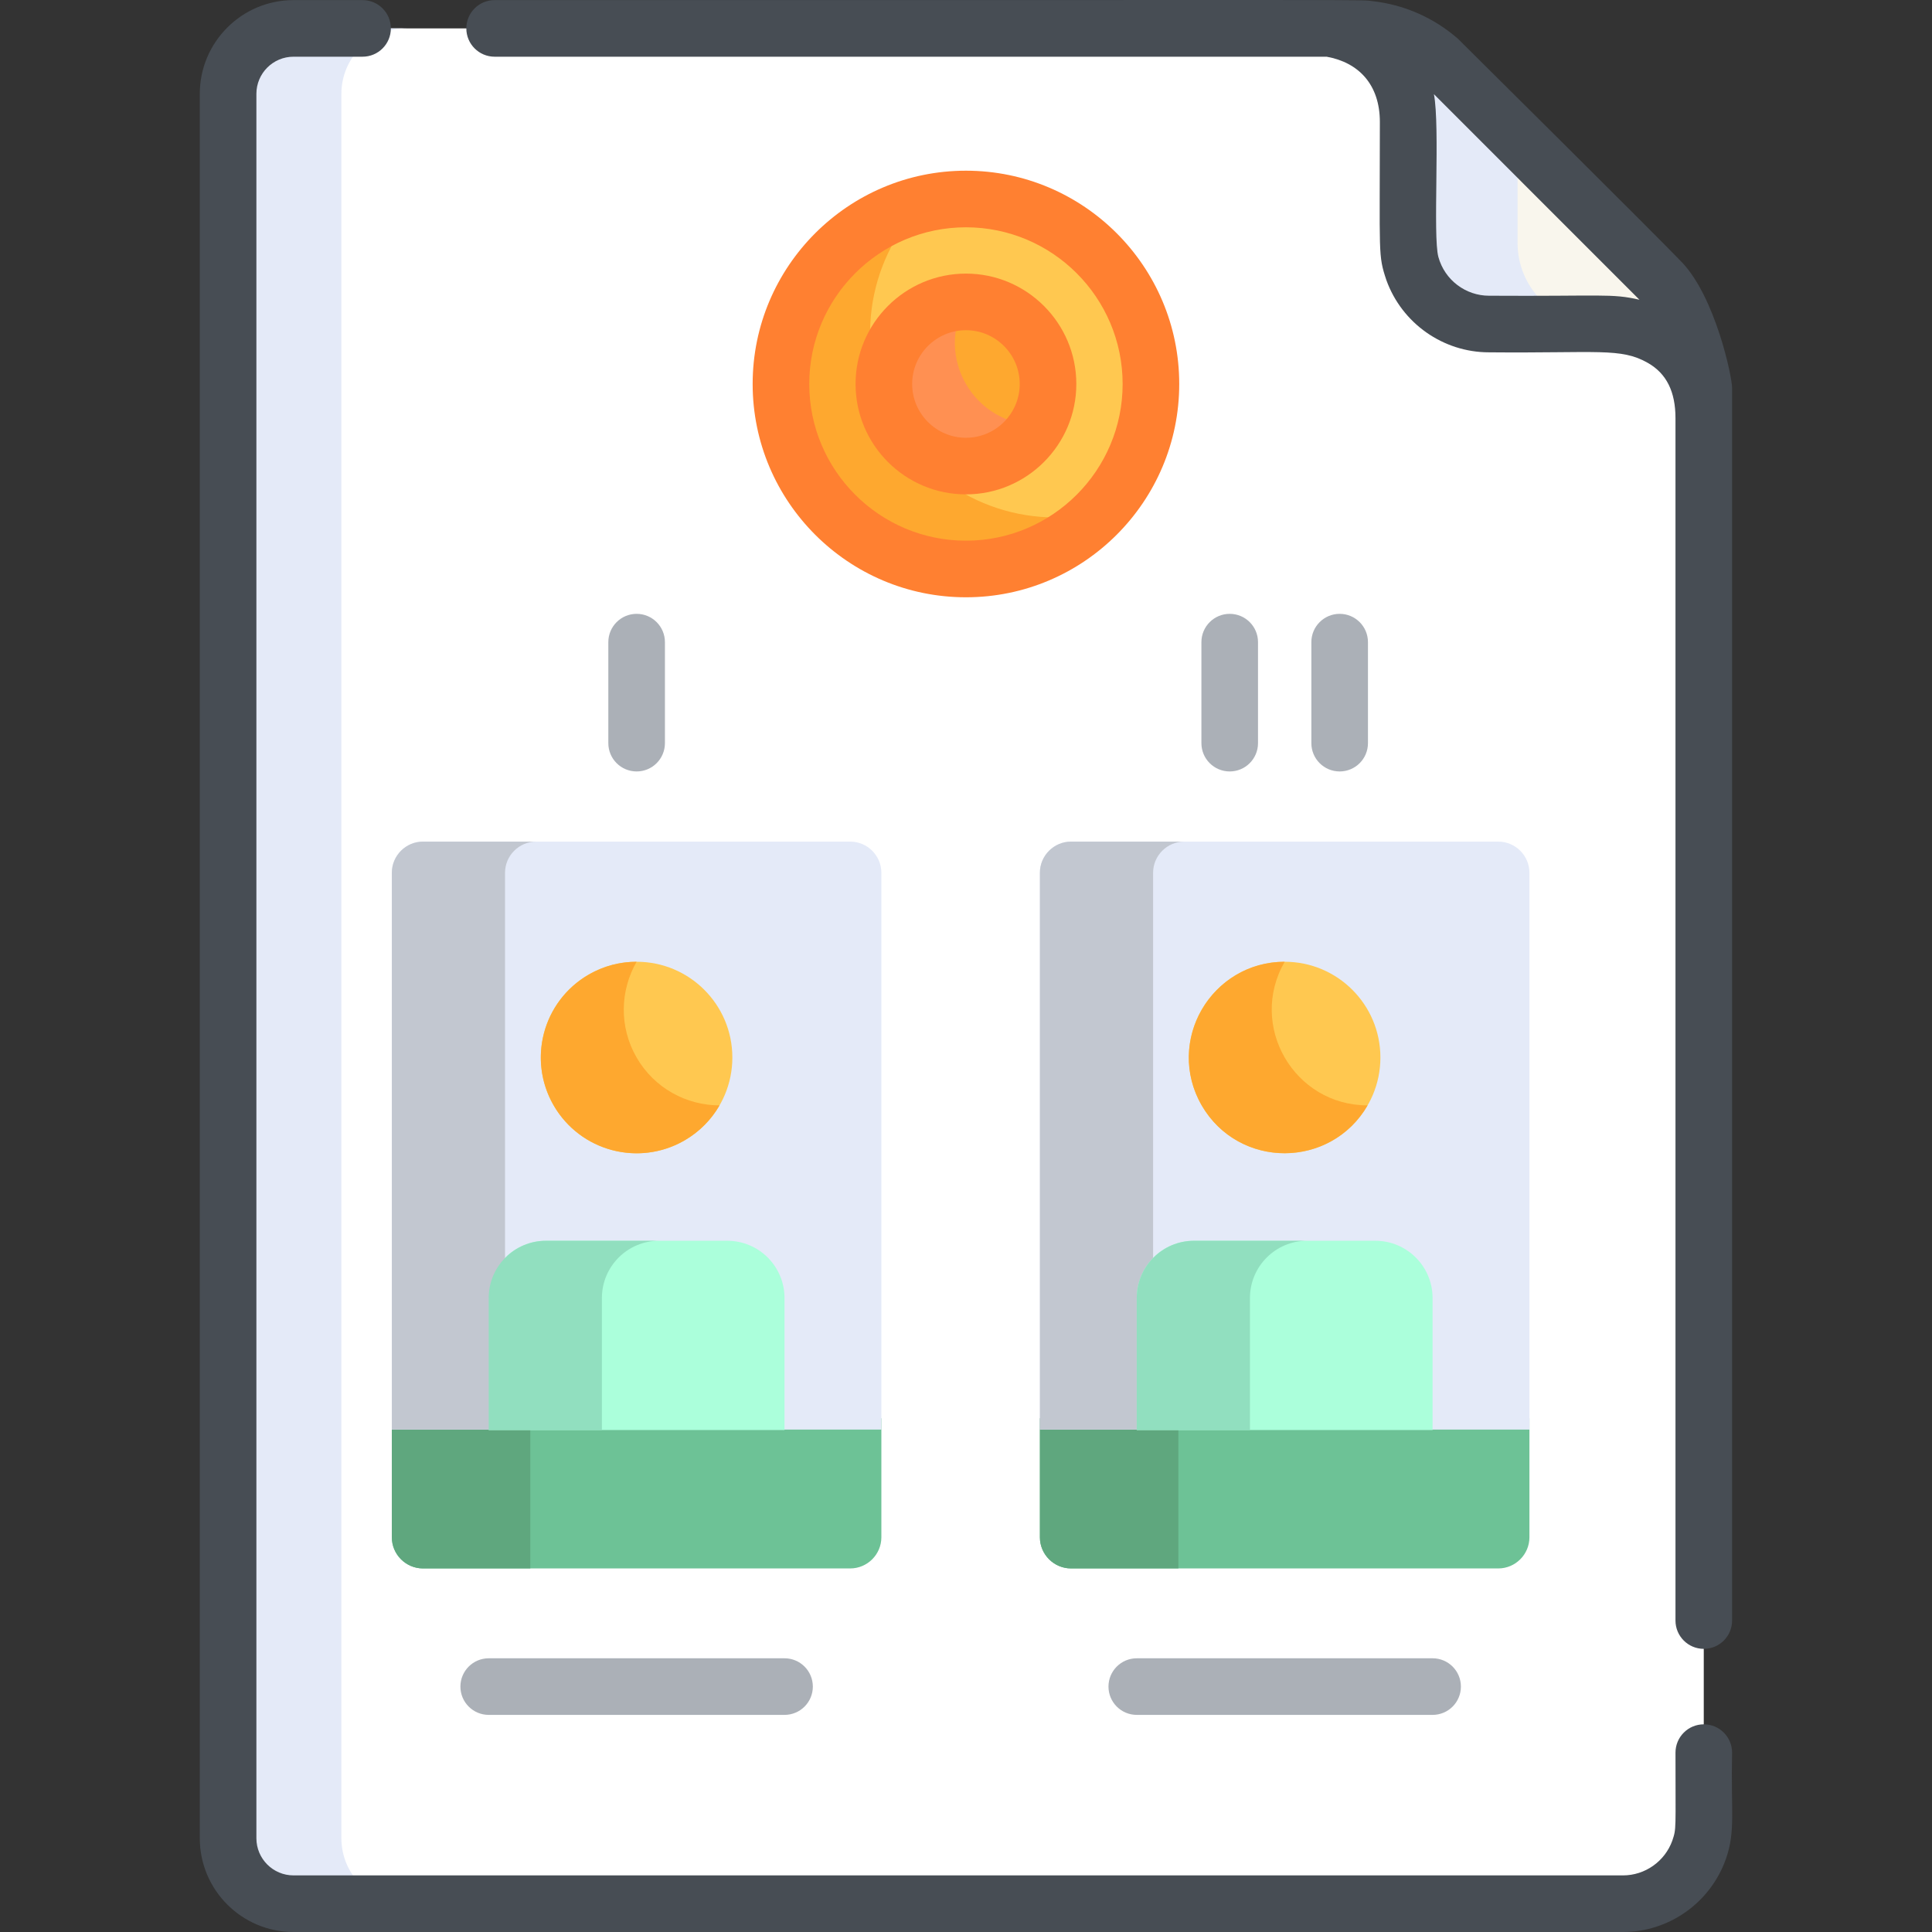 <?xml version="1.0" encoding="iso-8859-1"?>
<!-- Generator: Adobe Illustrator 19.0.0, SVG Export Plug-In . SVG Version: 6.00 Build 0)  -->
<svg version="1.1" id="Capa_1" xmlns="http://www.w3.org/2000/svg" xmlns:xlink="http://www.w3.org/1999/xlink" x="0px" y="0px"
	 viewBox="0 0 512.001 512.001" style="enable-background:new 0 0 512.001 512.001;" xml:space="preserve">
<rect x="0" y="0" width="512.001" height="512.001" fill="#333333" stroke="none"/>
<path style="fill:#FFFFFF;" d="M358.997,7.528H77.775c-9.574,0-17.335,7.761-17.335,17.335c0,100.048,0,479.637,0,462.304
	c0,9.574,7.761,17.335,17.335,17.335h352.323c9.284,0,17.165-5.918,20.136-14.178c0.04-0.108,0.082-0.215,0.119-0.324
	c0.142-0.415,0.268-0.837,0.384-1.264c0.061-0.221,0.118-0.444,0.172-0.668c0.088-0.371,0.172-0.743,0.241-1.122
	c0.058-0.316,0.102-0.636,0.146-0.956c0.043-0.315,0.092-0.627,0.121-0.945c0.053-0.573,0.081-1.154,0.088-1.74
	c0.001-0.074,0.011-0.147,0.011-0.222c0-0.014,0-0.028,0-0.043c0-6.631,0-380.428,0-380.267c0-10.823-5.299-20.202-12.952-27.855
	l-56.368-56.367C375.779,12.133,368.074,7.528,358.997,7.528z"/>
<path style="fill:#E4EAF8;" d="M90.472,487.165c0-139.813,0-310.86,0-462.304c0-9.573,7.761-17.334,17.335-17.334H77.775
	c-9.574,0-17.335,7.761-17.335,17.334c0,98.96,0,363.778,0,462.304c0,9.574,7.761,17.335,17.335,17.335h30.033
	C98.234,504.5,90.472,496.739,90.472,487.165z"/>
<g>
	<path style="fill:#6DC296;" d="M103.84,407.399c0,4.54,3.715,8.254,8.254,8.254h113.225c4.54,0,8.254-3.715,8.254-8.254v-31.539
		H103.84V407.399z"/>
	<path style="fill:#6DC296;" d="M275.583,407.399c0,4.54,3.715,8.254,8.254,8.254h113.225c4.54,0,8.254-3.715,8.254-8.254v-31.539
		H275.583V407.399z"/>
</g>
<path style="fill:#F9F6ED;" d="M447.841,85.87L447.841,85.87c-5.086-10.822-7.262-10.233-64.643-68.32
	c-3.6-3.207-4.34-4.087-10.024-6.941l0,0c-9.3-4.234-16.408-2.783-21.056-3.083c0,0,21.056,2.299,21.056,24.799
	c0,35.195-0.123,33.331,0.366,35.989c1.819,9.958,10.542,17.555,21.052,17.555h31.383c4.507,0.088,25.541,1.74,25.541,24.956
	C451.167,105.451,452.883,96.947,447.841,85.87z"/>
<path style="fill:#E4EAF8;" d="M402.173,64.409V36.527c-19.758-19.592-21.181-22.242-29-25.917l0,0
	c-9.3-4.234-16.408-2.783-21.056-3.083c0,0,21.056,2.299,21.056,24.799c0.011,35.36-0.207,33.688,0.607,37.11
	c2.278,9.428,10.698,16.434,20.812,16.434h29C411.679,85.87,402.173,76.14,402.173,64.409z"/>
<path style="fill:#FFC850;" d="M280.491,144.218c-23.41,13.516-53.453,5.466-66.969-17.944
	c-13.516-23.411-5.467-53.454,17.944-66.97s53.454-5.466,66.97,17.945C311.951,100.66,303.901,130.702,280.491,144.218z"/>
<g>
	<path style="fill:#FEA82F;" d="M237.14,112.638c-11.15-19.313-7.613-43.13,7.106-58.468c-4.38,1.077-8.684,2.768-12.782,5.134
		c-23.41,13.516-31.46,43.558-17.944,66.97c13.516,23.41,43.558,31.46,66.969,17.944c4.098-2.366,7.714-5.247,10.837-8.502
		C270.686,140.794,248.291,131.95,237.14,112.638z"/>
	<path style="fill:#FEA82F;" d="M245.103,82.922c-10.387,5.997-13.959,19.326-7.961,29.714c5.997,10.387,19.326,13.959,29.713,7.962
		c10.387-5.997,13.959-19.326,7.962-29.713C268.819,80.497,255.49,76.925,245.103,82.922z"/>
</g>
<path style="fill:#FF9052;" d="M255.984,80.019c-3.701-0.007-7.452,0.923-10.882,2.904c-10.387,5.997-13.959,19.326-7.961,29.714
	c5.997,10.387,19.326,13.959,29.713,7.962c3.43-1.98,6.111-4.763,7.956-7.972C258.096,112.594,247.619,94.575,255.984,80.019z"/>
<g>
	<path style="fill:#5FA77E;" d="M112.094,415.653h28.446v-39.793h-36.7v31.539C103.84,411.938,107.554,415.653,112.094,415.653z"/>
	<path style="fill:#5FA77E;" d="M283.837,415.653h28.446v-39.793h-36.7v31.539C275.583,411.938,279.298,415.653,283.837,415.653z"/>
</g>
<path style="fill:#E4EAF8;" d="M233.573,378.859H103.84V231.29c0-4.54,3.714-8.254,8.254-8.254h113.225
	c4.54,0,8.254,3.714,8.254,8.254L233.573,378.859L233.573,378.859z"/>
<path style="fill:#ABFFDB;" d="M192.732,328.816h-48.05c-8.381,0-15.173,6.793-15.173,15.174v34.984h78.398V343.99
	C207.906,335.61,201.113,328.816,192.732,328.816z"/>
<circle style="fill:#FFC850;" cx="168.702" cy="280.253" r="25.378"/>
<path style="fill:#E4EAF8;" d="M405.316,378.859H275.583V231.29c0-4.54,3.714-8.254,8.254-8.254h113.225
	c4.54,0,8.254,3.714,8.254,8.254L405.316,378.859L405.316,378.859z"/>
<g>
	<path style="fill:#C2C7D0;" d="M142.095,223.036h-30c-4.54,0-8.254,3.714-8.254,8.254v147.568h30V231.29
		C133.84,226.751,137.554,223.036,142.095,223.036z"/>
	<path style="fill:#C2C7D0;" d="M313.837,223.036h-30c-4.54,0-8.254,3.714-8.254,8.254v147.568h30V231.29
		C305.583,226.751,309.298,223.036,313.837,223.036z"/>
</g>
<path style="fill:#ABFFDB;" d="M364.476,328.816h-48.051c-8.381,0-15.173,6.793-15.173,15.174v34.984h78.398V343.99
	C379.649,335.61,372.857,328.816,364.476,328.816z"/>
<g>
	<path style="fill:#91DFBF;" d="M174.682,328.816h-30c-8.381,0-15.173,6.793-15.173,15.174v34.984h30V343.99
		C159.509,335.61,166.301,328.816,174.682,328.816z"/>
	<path style="fill:#91DFBF;" d="M346.424,328.816h-30c-8.381,0-15.173,6.793-15.173,15.174v34.984h30V343.99
		C331.251,335.61,338.043,328.816,346.424,328.816z"/>
</g>
<circle style="fill:#FFC850;" cx="340.443" cy="280.253" r="25.378"/>
<g>
	<path style="fill:#FEA82F;" d="M168.707,280.253c-4.696-8.134-4.372-17.783,0.001-25.375c-4.314-0.005-8.687,1.085-12.691,3.397
		c-12.138,7.008-16.297,22.529-9.288,34.667c7.008,12.138,22.529,16.298,34.667,9.29c4.005-2.312,7.134-5.554,9.287-9.293
		C181.921,292.93,173.403,288.387,168.707,280.253z"/>
	<path style="fill:#FEA82F;" d="M340.45,254.878c-19.373-0.02-31.79,21.072-21.98,38.064c9.809,16.989,34.285,16.785,43.955-0.003
		C342.888,292.919,330.704,271.8,340.45,254.878z"/>
</g>
<g>
	<path style="fill:#ABB0B7;" d="M301.258,439.464c-4.143,0-7.5,3.357-7.5,7.5c0,4.143,3.357,7.5,7.5,7.5h78.397
		c4.143,0,7.5-3.357,7.5-7.5c0-4.143-3.357-7.5-7.5-7.5H301.258z"/>
	<path style="fill:#ABB0B7;" d="M129.514,439.464c-4.143,0-7.5,3.357-7.5,7.5c0,4.143,3.357,7.5,7.5,7.5h78.397
		c4.143,0,7.5-3.357,7.5-7.5c0-4.143-3.357-7.5-7.5-7.5H129.514z"/>
	<path style="fill:#ABB0B7;" d="M161.213,170.175v26.768c0,4.143,3.357,7.5,7.5,7.5c4.143,0,7.5-3.357,7.5-7.5v-26.768
		c0-4.143-3.357-7.5-7.5-7.5C164.57,162.675,161.213,166.033,161.213,170.175z"/>
	<path style="fill:#ABB0B7;" d="M333.387,196.943v-26.768c0-4.143-3.357-7.5-7.5-7.5c-4.143,0-7.5,3.357-7.5,7.5v26.768
		c0,4.143,3.357,7.5,7.5,7.5C330.03,204.444,333.387,201.086,333.387,196.943z"/>
	<path style="fill:#ABB0B7;" d="M362.525,196.943v-26.768c0-4.143-3.357-7.5-7.5-7.5c-4.143,0-7.5,3.357-7.5,7.5v26.768
		c0,4.143,3.357,7.5,7.5,7.5C359.168,204.444,362.525,201.086,362.525,196.943z"/>
</g>
<g>
	<path style="fill:#FF8031;" d="M312.51,101.762c0-31.168-25.356-56.526-56.525-56.526s-56.525,25.357-56.525,56.526
		s25.356,56.525,56.525,56.525S312.51,132.93,312.51,101.762z M255.985,143.286c-22.896,0-41.524-18.628-41.524-41.524
		c0-22.897,18.628-41.525,41.524-41.525s41.524,18.628,41.524,41.525C297.51,124.659,278.882,143.286,255.985,143.286z"/>
	<path style="fill:#FF8031;" d="M255.985,72.508c-16.129,0-29.251,13.123-29.251,29.253c0,16.129,13.122,29.251,29.251,29.251
		c16.13,0,29.252-13.122,29.252-29.251C285.237,85.631,272.115,72.508,255.985,72.508z M255.985,116.013
		c-7.858,0-14.251-6.393-14.251-14.251c0-7.859,6.393-14.253,14.251-14.253c7.858,0,14.252,6.394,14.252,14.253
		C270.237,109.62,263.844,116.013,255.985,116.013z"/>
</g>
<g>
	<path style="fill:#474D54;" d="M131.083,15.028h220.49c8.495,1.525,14.106,7.391,14.106,17.299
		c0.005,35.504-0.512,35.178,1.725,41.904c4.119,11.448,15.047,19.14,27.194,19.14c28.873,0.268,34.913-1.302,42.123,2.816
		c4.913,2.807,7.301,7.596,7.301,14.64v318.637c0,4.143,3.357,7.5,7.5,7.5c4.143,0,7.5-3.357,7.5-7.5
		c0-287.943,0.003-326.6,0-326.702c-0.001-2.973-4.436-23.917-13.259-33.215c-6.007-6.336-59.289-59.173-59.418-59.302
		c-6.379-5.547-14.162-8.981-22.531-9.935c-3.817-0.439,9.965-0.284-232.731-0.284c-4.143,0-7.5,3.357-7.5,7.5
		S126.94,15.028,131.083,15.028z M434.472,79.437c-7.472-1.734-9.857-0.881-39.874-1.067c-6.109,0-11.712-4.081-13.413-10.271
		c-1.51-5.482,0.485-34.491-1.181-43.14C391.615,36.571,433.395,78.342,434.472,79.437z"/>
	<path style="fill:#474D54;" d="M459.023,464.464c0-4.143-3.357-7.5-7.5-7.5c-4.143,0-7.5,3.357-7.5,7.5
		c-0.01,20.725,0.272,20.001-0.839,23.319c-1.983,5.513-7.239,9.217-13.079,9.217H77.781c-5.423,0-9.834-4.412-9.834-9.835V24.861
		c0-5.423,4.411-9.834,9.834-9.834h18.302c4.143,0,7.5-3.357,7.5-7.5s-3.357-7.5-7.5-7.5H77.781
		c-13.693,0-24.834,11.141-24.834,24.834v462.305c0,13.694,11.141,24.835,24.834,24.835h352.323
		c12.146,0,23.075-7.691,27.215-19.194l0.141-0.391C459.957,485.094,458.683,480.142,459.023,464.464z"/>
</g>
<g>
</g>
<g>
</g>
<g>
</g>
<g>
</g>
<g>
</g>
<g>
</g>
<g>
</g>
<g>
</g>
<g>
</g>
<g>
</g>
<g>
</g>
<g>
</g>
<g>
</g>
<g>
</g>
<g>
</g>
</svg>
